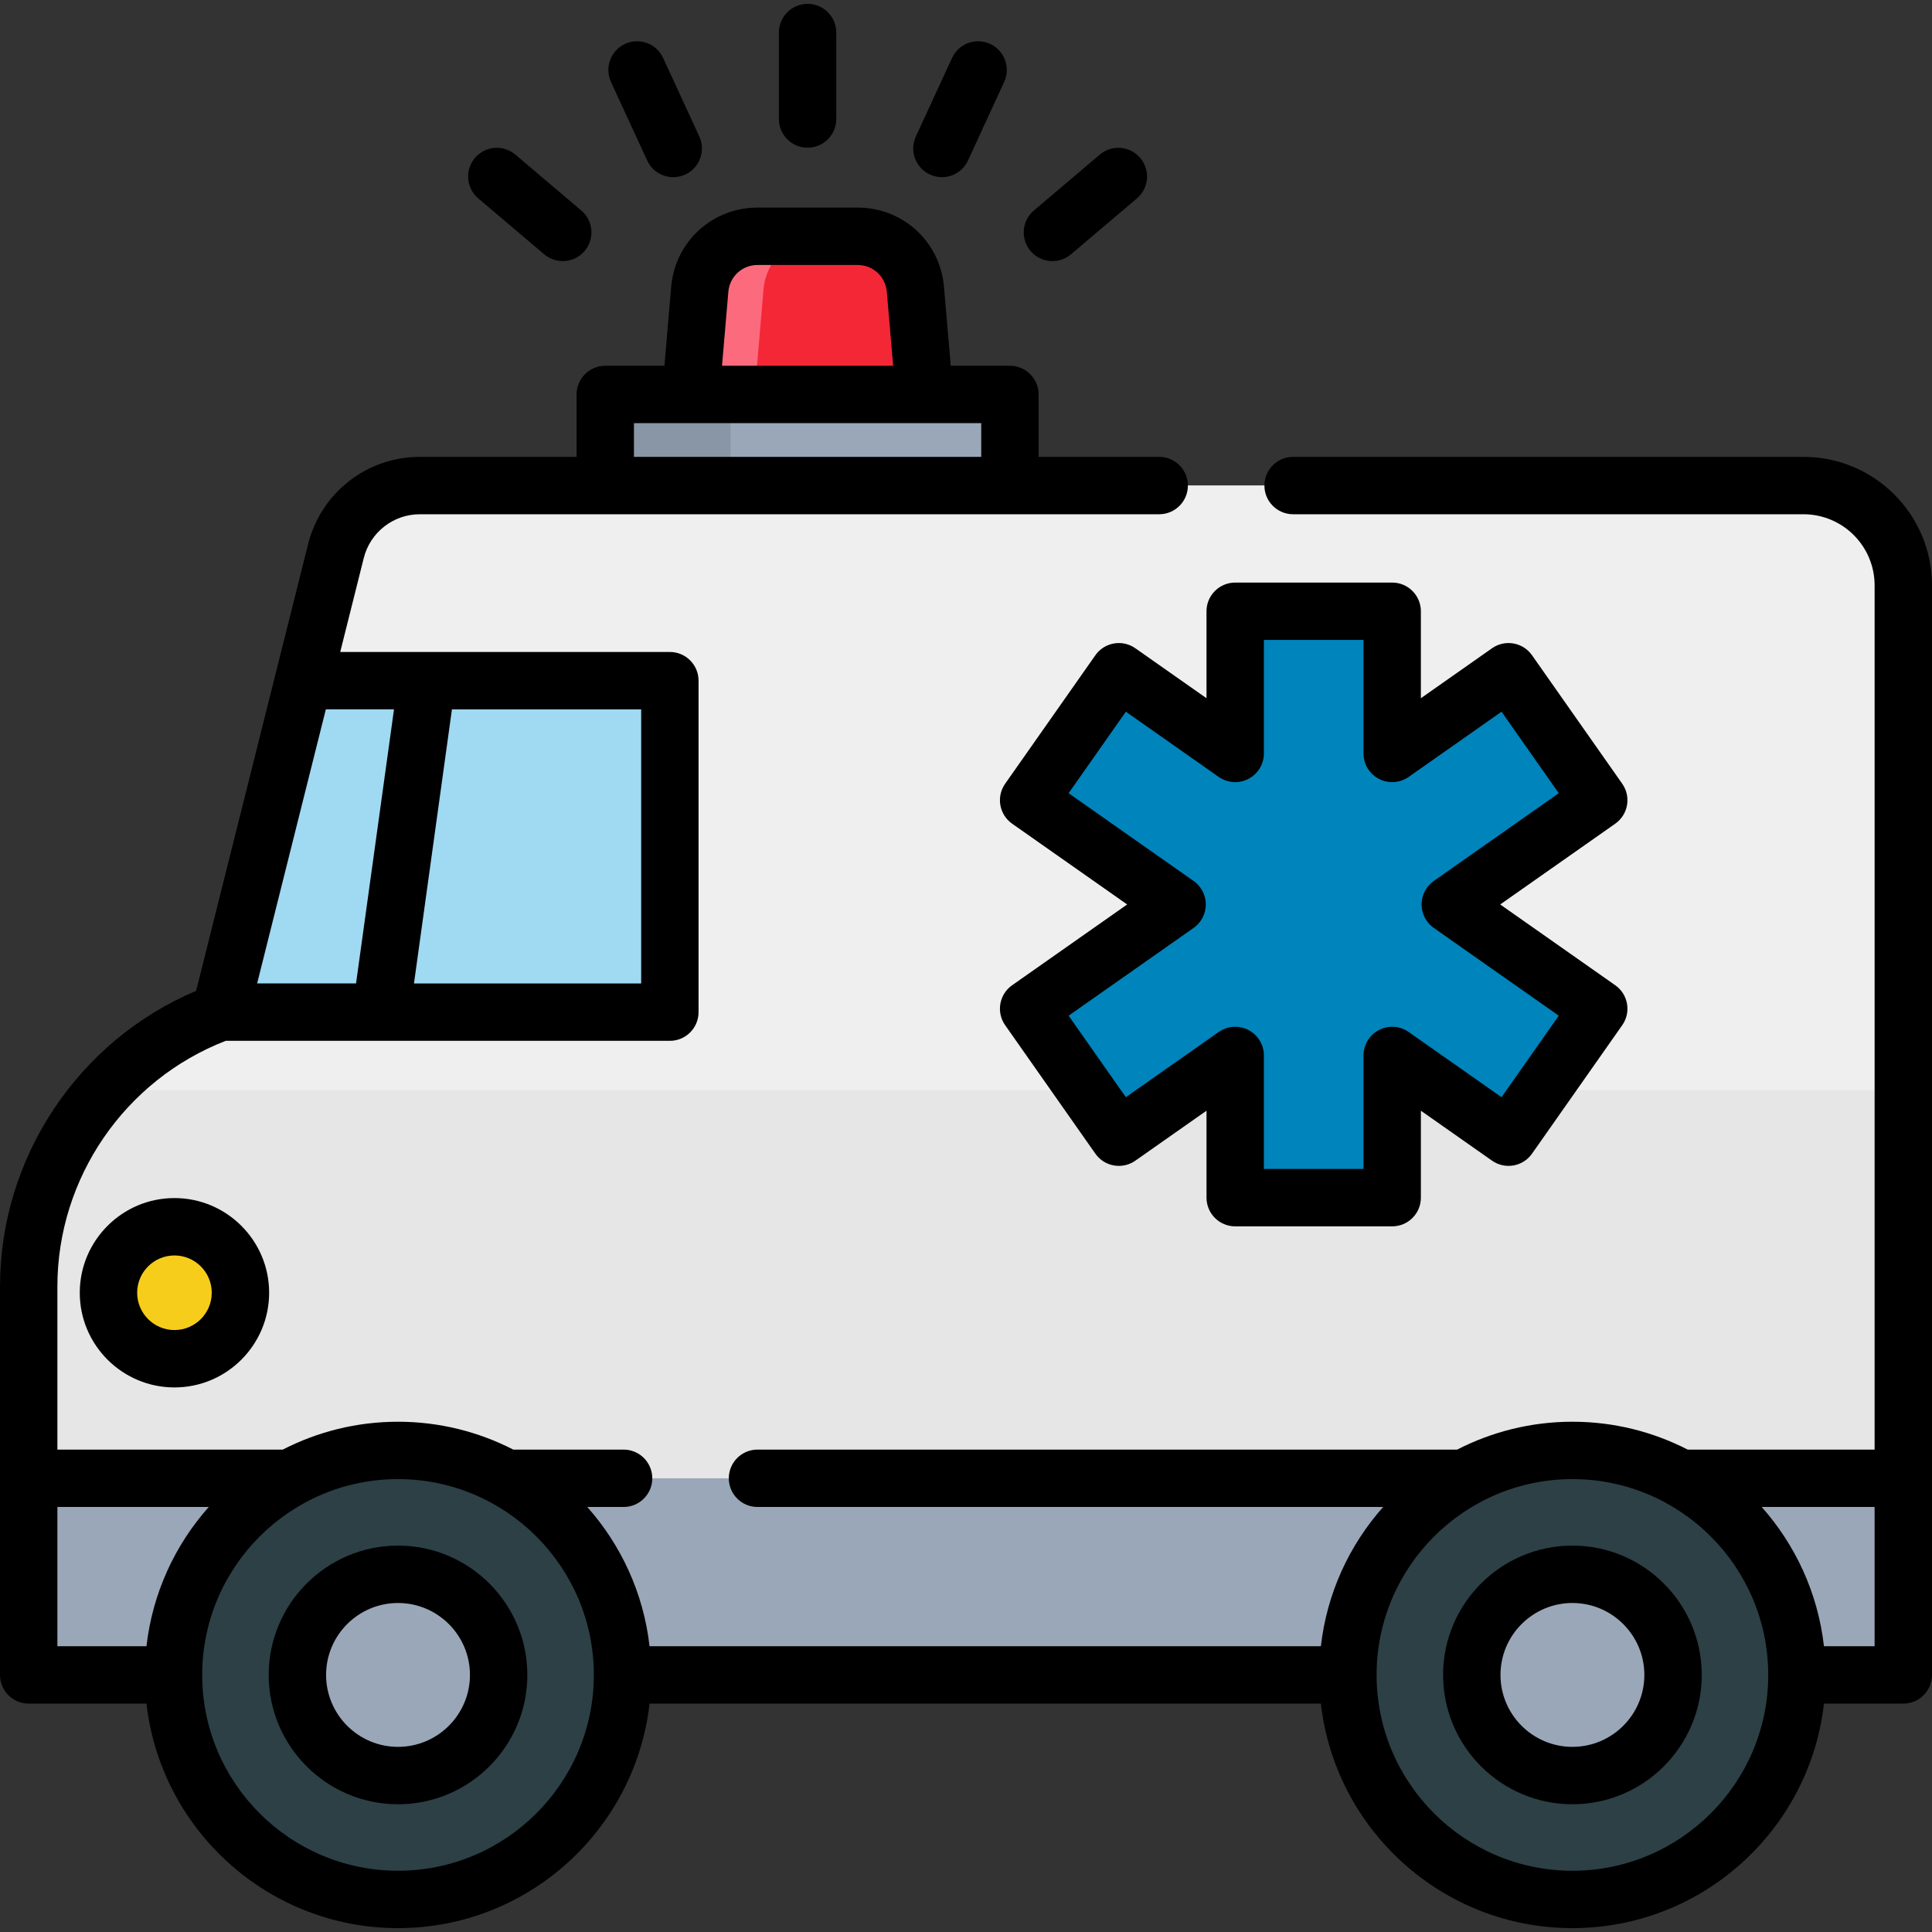 <?xml version="1.0" encoding="iso-8859-1"?>
<!-- Generator: Adobe Illustrator 19.0.0, SVG Export Plug-In . SVG Version: 6.00 Build 0)  -->
<svg version="1.1" id="Capa_1" xmlns="http://www.w3.org/2000/svg" xmlns:xlink="http://www.w3.org/1999/xlink" x="0px" y="0px"
	 viewBox="0 0 512 512" style="enable-background:new 0 0 512 512;" xml:space="preserve">
<rect x="0" y="0" width="512" height="512" fill="#333333" stroke="none"/>
<rect x="160.403" y="104.53" style="fill:#9AA7B8;" width="107.246" height="42.406"/>
<rect x="160.403" y="104.53" style="fill:#8896A5;" width="33.218" height="42.406"/>
<path style="fill:#E6E6E6;" d="M504.396,155.138v288.738H7.604V340.928c0-19.669,7.432-38.07,20.074-52.011
	c8.233-9.094,18.685-16.283,30.72-20.693l30.629-122.191c2.555-10.199,11.72-17.357,22.234-17.357h366.673
	C492.544,128.676,504.396,140.528,504.396,155.138z"/>
<path style="fill:#EFEFEF;" d="M504.396,155.138v133.779H27.678c8.233-9.094,18.685-16.283,30.72-20.693l30.629-122.191
	c2.555-10.199,11.72-17.357,22.234-17.357h366.673C492.544,128.676,504.396,140.528,504.396,155.138z"/>
<rect x="7.601" y="391.767" style="fill:#9AA7B8;" width="496.792" height="52.112"/>
<polygon style="fill:#0084BC;" points="423.684,212.064 399.776,178.016 368.942,199.666 368.942,161.991 327.339,161.991 
	327.339,199.666 296.507,178.016 272.599,212.064 311.943,239.691 272.599,267.318 296.507,301.366 327.339,279.716 
	327.339,317.391 368.942,317.391 368.942,279.716 399.776,301.366 423.684,267.318 384.339,239.691 "/>
<g>
	<circle style="fill:#2C4046;" cx="105.482" cy="443.879" r="59.498"/>
	<circle style="fill:#2C4046;" cx="416.707" cy="443.879" r="59.498"/>
</g>
<g>
	<circle style="fill:#9AA7B8;" cx="105.482" cy="443.879" r="26.667"/>
	<circle style="fill:#9AA7B8;" cx="416.707" cy="443.879" r="26.667"/>
</g>
<polyline style="fill:#A0D9F2;" points="58.398,268.226 177.521,268.226 177.521,180.382 79.955,180.382 "/>
<circle style="fill:#F7CD1C;" cx="46.232" cy="342.594" r="17.488"/>
<path style="fill:#F42737;" d="M183.06,104.529l2.383-27.841c0.679-7.959,7.34-14.072,15.33-14.072h26.492
	c7.989,0,14.65,6.114,15.33,14.072l2.383,27.841"/>
<path style="fill:#FC6B7D;" d="M200.772,62.616c-7.989,0-14.65,6.114-15.33,14.072l-2.383,27.841h16.898l2.383-27.841
	c0.679-7.959,7.34-14.072,15.33-14.072H200.772z"/>
<path d="M295.196,170.526c-1.986,0.348-3.753,1.47-4.912,3.121l-23.908,34.048c-2.414,3.437-1.585,8.18,1.853,10.593l30.482,21.405
	l-30.482,21.405c-3.438,2.413-4.267,7.156-1.853,10.593l23.908,34.047c1.159,1.651,2.926,2.773,4.912,3.121
	c1.991,0.347,4.03-0.107,5.681-1.267l18.86-13.243v23.044c0,4.199,3.404,7.604,7.604,7.604h41.603c4.2,0,7.604-3.405,7.604-7.604
	v-23.044l18.859,13.242c3.437,2.415,8.181,1.583,10.592-1.853l23.908-34.047c2.414-3.437,1.585-8.18-1.853-10.593l-30.482-21.405
	l30.482-21.405c3.438-2.413,4.267-7.156,1.853-10.593l-23.908-34.048c-2.413-3.436-7.156-4.267-10.592-1.853l-18.861,13.243v-23.044
	c0-4.199-3.404-7.604-7.604-7.604h-41.603c-4.2,0-7.604,3.405-7.604,7.604v23.044l-18.86-13.243
	C299.225,170.634,297.182,170.178,295.196,170.526z M322.97,205.889c2.321,1.63,5.358,1.832,7.877,0.524
	c2.516-1.309,4.097-3.909,4.097-6.747v-30.071h26.395v30.071c0,2.838,1.58,5.438,4.097,6.747c2.519,1.309,5.555,1.106,7.877-0.524
	l24.61-17.281l15.168,21.601l-33.121,23.258c-2.028,1.423-3.234,3.746-3.234,6.223c0,2.477,1.206,4.8,3.234,6.223l33.121,23.258
	l-15.168,21.601l-24.61-17.281c-2.321-1.63-5.357-1.832-7.877-0.524c-2.517,1.309-4.097,3.909-4.097,6.747v30.071h-26.395v-30.071
	c0-2.838-1.581-5.438-4.097-6.747c-2.517-1.309-5.555-1.106-7.877,0.524l-24.609,17.28l-15.168-21.601l33.121-23.258
	c2.028-1.423,3.234-3.746,3.234-6.223c0-2.477-1.206-4.8-3.234-6.223l-33.121-23.258l15.168-21.601L322.97,205.889z"/>
<path d="M105.479,409.604c-18.896,0-34.271,15.373-34.271,34.271s15.374,34.271,34.271,34.271s34.271-15.373,34.271-34.271
	S124.375,409.604,105.479,409.604z M105.479,462.936c-10.511,0-19.063-8.551-19.063-19.063c0-10.512,8.552-19.063,19.063-19.063
	s19.063,8.551,19.063,19.063C124.542,454.385,115.99,462.936,105.479,462.936z"/>
<path d="M416.708,409.604c-18.897,0-34.271,15.373-34.271,34.271s15.373,34.271,34.271,34.271s34.271-15.373,34.271-34.271
	S435.606,409.604,416.708,409.604z M416.708,462.936c-10.511,0-19.063-8.551-19.063-19.063c0-10.512,8.552-19.063,19.063-19.063
	c10.511,0,19.063,8.551,19.063,19.063C435.771,454.385,427.219,462.936,416.708,462.936z"/>
<path d="M477.932,121.074H342.687c-4.199,0-7.604,3.405-7.604,7.604l0,0c0,4.199,3.405,7.604,7.604,7.604h135.245
	c10.415,0,18.86,8.443,18.86,18.86v229.016h-49.539c-9.169-4.709-19.547-7.385-30.544-7.385c-10.996,0-21.375,2.677-30.544,7.385
	h-185.42c-4.199,0-7.604,3.405-7.604,7.604l0,0c0,4.199,3.405,7.604,7.604,7.604h165.806c-8.943,10.068-14.907,22.83-16.503,36.905
	h-177.91c-1.596-14.074-7.558-26.837-16.503-36.905h9.624c4.199,0,7.604-3.405,7.604-7.604l0,0c0-4.199-3.405-7.604-7.604-7.604
	h-29.237c-9.169-4.709-19.547-7.385-30.545-7.385s-21.375,2.677-30.544,7.385H15.208v-43.23c0-28.75,17.878-54.739,44.612-65.098
	h117.701c4.199,0,7.604-3.405,7.604-7.604v-87.843c0-4.199-3.405-7.604-7.604-7.604H90.162l6.241-24.9
	c1.708-6.816,7.835-11.597,14.861-11.597h49.134h107.241h39.562c4.199,0,7.604-3.405,7.604-7.604l0,0
	c0-4.199-3.405-7.604-7.604-7.604h-31.958v-16.54c0-4.199-3.405-7.604-7.604-7.604h-15.681l-1.787-20.888
	c-1.023-11.989-10.871-21.03-22.906-21.03h-26.492c-12.035,0-21.882,9.041-22.906,21.029l-1.787,20.89h-15.681
	c-4.199,0-7.604,3.405-7.604,7.604v16.54h-41.529c-14.026,0-26.203,9.502-29.613,23.107L51.973,262.587
	C20.722,275.787,0,306.765,0,340.927v102.946c0,4.199,3.405,7.604,7.604,7.604H38.82c3.79,33.432,32.231,59.498,66.659,59.498
	s62.87-26.067,66.659-59.498H350.05c3.79,33.432,32.231,59.498,66.659,59.498s62.87-26.067,66.659-59.498h21.027
	c4.199,0,7.604-3.405,7.604-7.604V155.142C512,136.326,496.746,121.074,477.932,121.074z M193.019,77.335
	c0.347-4.056,3.679-7.115,7.753-7.115h26.492c4.074,0,7.407,3.059,7.753,7.117l1.677,19.592h-45.352L193.019,77.335z
	 M168.002,112.137h92.033v8.936h-92.033L168.002,112.137L168.002,112.137z M169.917,260.622h-60.209l10.06-72.635h50.151v72.635
	H169.917z M104.414,187.986l-10.06,72.635h-26.21l18.206-72.635L104.414,187.986L104.414,187.986z M15.208,399.365h40.114
	c-8.943,10.068-14.907,22.83-16.503,36.905H15.208V399.365z M105.479,495.769c-28.614,0-51.894-23.279-51.894-51.895
	c0-28.615,23.279-51.895,51.894-51.895s51.894,23.279,51.894,51.895C157.374,472.489,134.093,495.769,105.479,495.769z
	 M416.708,495.769c-28.615,0-51.895-23.279-51.895-51.895c0-28.615,23.279-51.895,51.895-51.895
	c28.615,0,51.894,23.279,51.894,51.895C468.603,472.489,445.323,495.769,416.708,495.769z M483.368,436.269
	c-1.596-14.074-7.558-26.837-16.503-36.905h29.927v36.905H483.368z"/>
<path d="M21.14,342.592c0,13.836,11.257,25.092,25.092,25.092s25.092-11.257,25.092-25.092S60.068,317.5,46.232,317.5
	S21.14,328.756,21.14,342.592z M56.116,342.592c0,5.451-4.435,9.884-9.884,9.884s-9.884-4.435-9.884-9.884s4.435-9.884,9.884-9.884
	S56.116,337.142,56.116,342.592z"/>
<path d="M214.018,39.143c4.199,0,7.604-3.405,7.604-7.604V8.628c0-4.199-3.405-7.604-7.604-7.604c-4.199,0-7.604,3.405-7.604,7.604
	v22.91C206.414,35.738,209.819,39.143,214.018,39.143z"/>
<path d="M171.51,42.53c1.283,2.784,4.034,4.423,6.91,4.423c1.065,0,2.147-0.225,3.177-0.7c3.814-1.758,5.481-6.275,3.723-10.088
	l-9.589-20.806c-1.757-3.814-6.274-5.481-10.089-3.724c-3.814,1.758-5.481,6.275-3.723,10.088L171.51,42.53z"/>
<path d="M126.742,52.577l17.475,14.816c1.43,1.212,3.175,1.805,4.913,1.805c2.156,0,4.3-0.912,5.804-2.687
	c2.716-3.203,2.321-8.001-0.883-10.718l-17.475-14.816c-3.205-2.716-8.002-2.321-10.718,0.883
	C123.144,45.063,123.539,49.861,126.742,52.577z"/>
<path d="M246.439,46.253c1.031,0.476,2.112,0.7,3.177,0.7c2.876,0,5.628-1.64,6.91-4.423l9.588-20.806
	c1.757-3.814,0.09-8.331-3.724-10.088c-3.814-1.758-8.33-0.091-10.088,3.724l-9.588,20.806
	C240.958,39.979,242.625,44.496,246.439,46.253z"/>
<path d="M278.906,69.197c1.738,0,3.485-0.592,4.914-1.805l17.475-14.816c3.203-2.716,3.598-7.514,0.882-10.718
	c-2.715-3.203-7.513-3.598-10.718-0.883l-17.475,14.818c-3.203,2.716-3.598,7.514-0.882,10.718
	C274.606,68.284,276.749,69.197,278.906,69.197z"/>
<g>
</g>
<g>
</g>
<g>
</g>
<g>
</g>
<g>
</g>
<g>
</g>
<g>
</g>
<g>
</g>
<g>
</g>
<g>
</g>
<g>
</g>
<g>
</g>
<g>
</g>
<g>
</g>
<g>
</g>
</svg>
